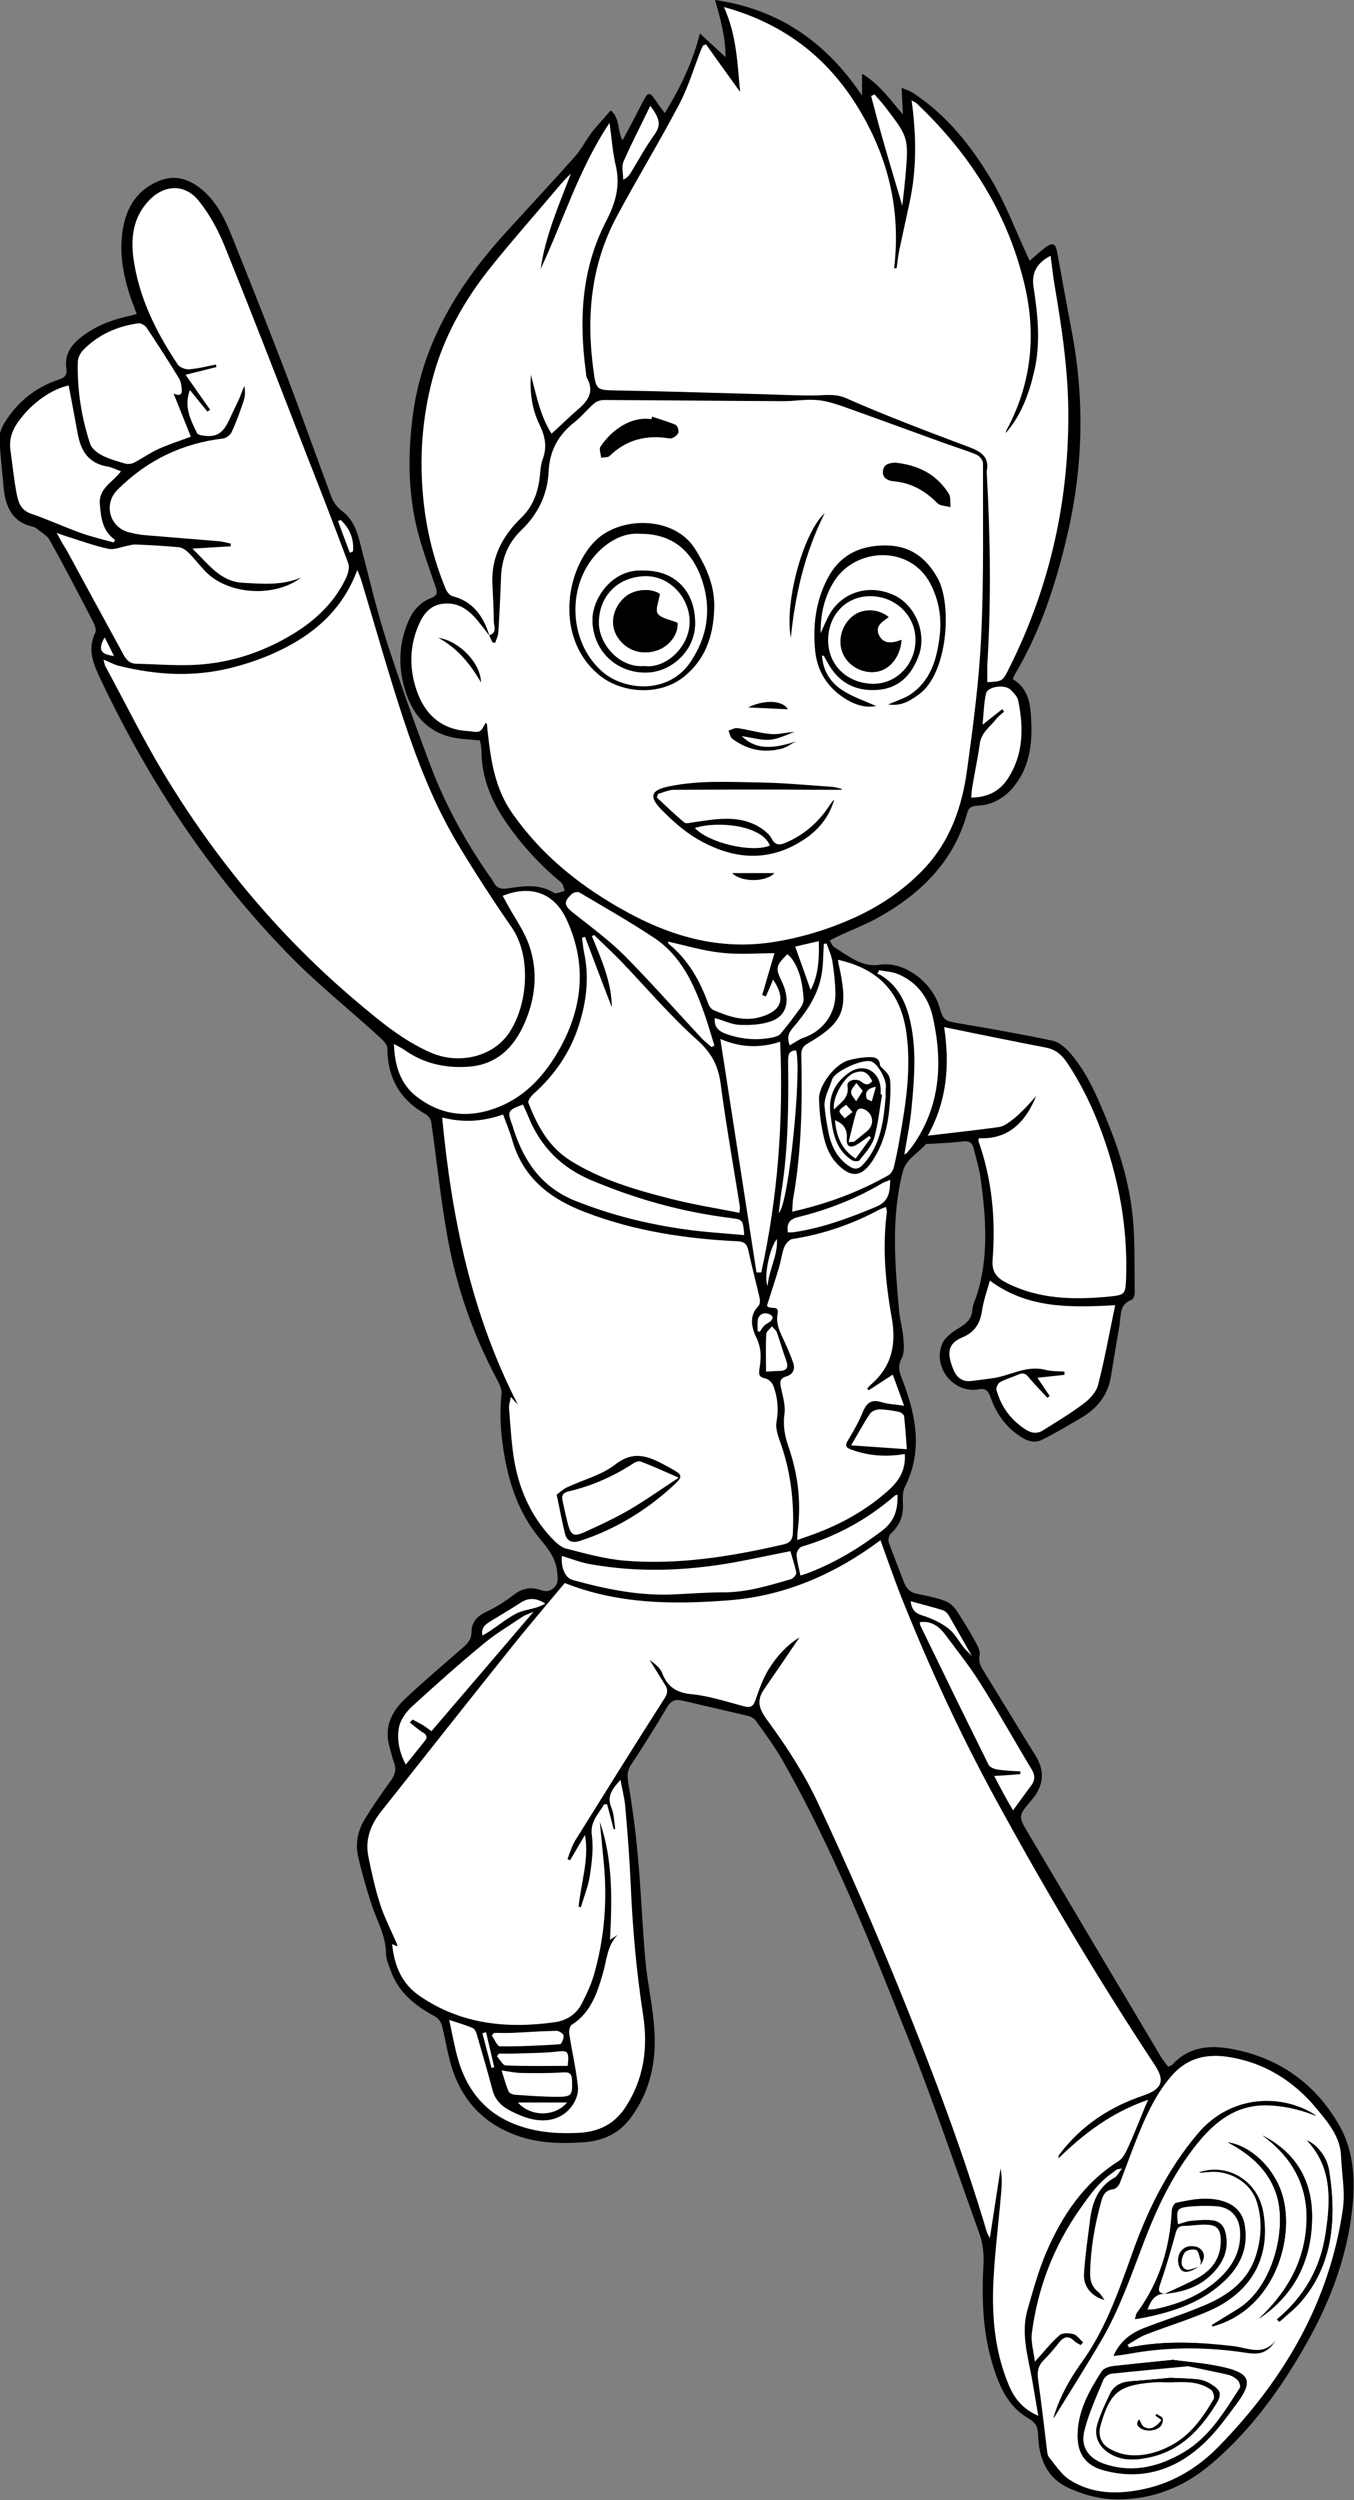 <?xml version="1.0" encoding="utf-8"?>
<!-- Generator: Adobe Illustrator 26.0.0, SVG Export Plug-In . SVG Version: 6.00 Build 0)  -->
<svg version="1.1" id="Capa_1" xmlns="http://www.w3.org/2000/svg" xmlns:xlink="http://www.w3.org/1999/xlink" x="0px" y="0px"
	 viewBox="0 0 595.3 1098.7" style="enable-background:new 0 0 595.3 1098.7;" xml:space="preserve">
<rect x="0" y="0" width="595.3" height="1098.7" fill="#808080" stroke="none"/>
<style type="text/css">
	.st0{fill:#FFFFFF;}
</style>
<g>
	<path d="M268.5,48.5c4.2,3.5,2.8,8.7,5.2,13.2c2.9-5.4,5.5-10.2,7.9-15c3.7-7.1,3.6-7.1,8-0.6c0.7,1,1.5,2,2.7,3.6
		c6.6-10.9,12.1-21.8,15.4-35c4,3.7,7.4,6.8,11.3,10.4c0-9-2.3-16.9-4.6-25.1c27.7,4,48.6,18.2,64.6,42c0-3.7,0-6.2,0-9.6
		c7.9,4.7,12.4,11.6,18,17.9c-0.2-3.6-0.4-7.2-0.6-11.7c1.8,0.8,3.4,1.2,4.8,2.1c14.9,9.7,25.7,23.3,34.6,38.2
		c6.1,10.1,10.3,21.4,15.3,32.2c0.5,1,0.9,2.1,1.6,3.5c2.5-2.1,4.7-4.2,7.1-6c3.1-2.2,4.3-1.5,5,2.2c2.1,11.6,4.2,23.2,6.4,34.8
		c5.7,29.9,5,59.7-1.9,89.3c-5,21.5-11.7,42.2-23,61.3c-0.4,0.6-0.6,1.4-1,2.3c7.1,4.2,7.8,11.3,8.1,18.4
		c0.5,10.6-0.9,20.8-8.1,29.3c-4.1,4.8-9.3,7.6-15.7,7.9c-2.2,0.1-3.7,0.7-4.3,3c-6,21.9-21,36.2-40.2,46.7c-4.8,2.6-10,4.6-15,6.9
		c-1.7,0.8-3.4,1.6-5.3,2.6c0.8,1.3,1.1,2.4,1.9,2.9c6.1,3.8,12.4,9,19.8,7.8c11.7-1.8,23.7,8.4,26.6,18.8c1.6,5.6,2.4,5.9,8.2,6.9
		c13.9,2.3,27.8,4.8,41.6,7.7c2.8,0.6,5.6,3.1,7.6,5.4c7.6,8.7,12,19.4,16.3,29.9c5.4,13.2,9.6,26.9,11.1,41c1.2,11.4,0.8,23,1,34.5
		c0,1-0.6,2.7-1.3,3c-5.6,2-4.7,7-5.4,11.2c-1.3,7.6-2.6,15.1-3.8,22.7c-1.4,8.5-6.5,14.3-13.7,18.4c-5.5,3.2-11,6.5-16.7,9.3
		c-3.3,1.6-6.6,0.4-9.4-1.5c-6.5-4.2-10.7-10.3-13.2-17.5c-1-2.7-2.1-3.8-5.3-3.2c-10.8,1.8-20.1-9.6-15.9-19.9
		c1.2-2.9,4.4-5.3,7.3-7c3.3-2,5.8-4,6-8.1c0.1-2,1.1-3.9,1.8-5.9c5.5-16.9,4.2-34.2,1.9-51.4c-0.6-4.6-2-9-3.1-13.5
		c-0.6-2.5-1.8-3.5-4.7-3.2c-4.7,0.6-9.4,0.8-14.2,1.1c-0.8,0.1-1.9-0.2-2.2,0.2c-3.4,4-8.7,6.4-10.1,12.1
		c-5.2,20.3-3.4,40.8-1.6,61.2c0.4,4.1,1.6,8.1,1.9,12.1c0.2,2.9,0.5,6.3-0.8,8.7c-2.2,4.1-0.6,6.9,0.8,10.6
		c5.6,15,8.5,30.3,0.7,45.7c-1.2,2.3-1,5.5-0.9,8.3c0.1,5-1.6,8.9-5.3,12.3c-0.8,0.7-1.3,2.7-1,3.8c2.1,5.9,4.5,11.7,6.7,17.6
		c1.1,2.9,2.8,4.6,6,5.2c4,0.8,8.1,1.6,11.9,3c2,0.7,3.9,2.3,5.1,4.1c3.1,4.6,6,9.5,8.7,14.4c0.9,1.6,1.9,3.7,1.6,5.3
		c-0.7,3.2,0.7,5.4,2.2,7.8c7.5,12.1,14.8,24.3,22.3,36.3c4.5,7.2,3.6,13.6-1.9,20c-5.7,6.6-5.6,6.9-1.2,14.3
		c19.4,32.8,38.8,65.5,58.3,98.2c0.9,1.5,2.1,2.9,3.2,4.4c0.8-0.4,1.5-0.5,1.9-1c7.8-8.5,17.7-8.6,27.8-6.5
		c20,4.2,35.4,15.5,45.5,33.2c6.3,11,7.1,23.5,5.8,35.9c-2.3,23.1-10.8,44.2-22.5,64c-11,18.7-23.8,35.9-40.6,49.8
		c-12.6,10.4-27.2,15.5-43.4,14.6c-6.3-0.4-12.9-2.4-18.7-5.1c-9.6-4.6-12.8-13.5-13-23.6c-0.1-3.2-1.3-5.1-4.1-6.7
		c-9.3-5.3-13.1-14.5-16-24.1c-4.3-14.3-4.7-29-3.9-43.9c0.2-4.1-0.2-8.5-1.5-12.4c-10.4-29.1-20.3-58.3-31.7-87
		c-16.5-41.4-33-82.9-55.1-121.8c-3.5-6.1-7.7-11.8-11.8-17.5c-0.7-1-2.2-1.8-3.4-2.1c-9.7-2.3-19.5-4.5-29.2-6.8
		c-3.1-0.7-4.8,0.3-6.5,3.1c-5,8.5-10.3,16.9-15.7,25.1c-2.2,3.3-1.6,6.1-1,9.6c1.7,10.4,3.1,20.8,4,31.3
		c1.4,15.2,1.9,30.5,3.3,45.7c0.9,9.6,3.1,19,3.8,28.6c1.2,14.6-1.5,28.4-10.6,40.4c-5.2,6.9-12.5,9.9-20.9,10.4
		c-10.6,0.7-21,0.3-31-3.8c-13.7-5.6-22.3-15.6-26.6-29.5c-1.8-6-2.7-12.3-4.3-18.3c-0.4-1.5-1.7-3.1-3.1-3.8
		c-8.6-4.7-15.9-10.4-19.3-20c-0.9-2.5-2.1-5.2-2.1-7.7c-0.1-7.9-4.1-14.5-6.4-21.6c-2.2-6.8-4.2-13.7-5.8-20.7
		c-1.4-6-0.2-11.8,3.1-17c3.5-5.6,7.3-11.2,11.2-16.5c1.8-2.5,2.6-4.8,1.5-7.8c-0.9-2.6-1.6-5.4-2.3-8.1c-2-8.3,1.5-14.9,7.3-20.3
		c8.2-7.7,16.8-15,25.3-22.4c2.1-1.8,3.7-3.6,3.7-6.7c0-4.4,2.5-7.1,6.6-9c4-1.9,7.9-4.3,11.4-7c3.8-3,7.5-4.2,12.1-2.6
		c2.2,0.8,4.3,1,6.3-1.1c2-2.1,1.5-4.1,1.3-6.6c-0.6-6-3.8-10.2-7.5-14.6c-8.7-10.4-13.2-22.7-15.6-35.9c-1.7-9.3-2.4-18.5-1.4-27.9
		c0.2-2.1-1-4.5-2-6.4c-10.9-20.3-18.2-41.8-22.1-64.4c-2.8-16.2-4.5-32.5-6.8-48.7c-0.2-1.3-1.3-2.8-2.4-3.4
		c-11.4-6.4-16.8-16-16.9-29c0-1.9-2.5-4.1-4.3-5.7c-12.6-11.5-26-22.2-37.9-34.3c-35.1-35.6-62.3-76.7-83.7-121.8
		c-3.2-6.7-6.2-13.3-2.5-20.9c0.6-1.2-0.3-3.5-1.1-5c-6.2-11.9-12.4-23.9-19-35.7c-1.1-2-3.6-3.3-5.5-4.9c-0.6-0.5-1.3-0.8-2.1-1
		c-9.1-2.1-11.8-9-12.6-17.1c-0.7-7.3-1.5-14.5-1.8-21.8c-0.1-2.1,0.9-4.5,2-6.4c5.7-9.3,13.7-15.9,24.1-19.3c2.5-0.8,3.7-2,3.3-4.7
		c-1.1-7,2.8-11.3,7.9-15c6.2-4.4,13.1-6.9,20.4-8.4c0.7-0.2,1.5-0.4,2.6-0.7c-1.3-3.5-2.6-6.8-3.6-10.1c-2.9-9.7-4.3-19.5-2-29.6
		c2.1-9.3,7.5-15.9,16.2-19.1c7.1-2.6,13.6,0,19.1,5c6.9,6.3,10.2,14.7,13.5,23c7.6,19,15.2,38,22.5,57.2
		c6.8,17.8,13.1,35.8,19.8,53.7c0.9,2.5,2.7,5,4.8,6.5c5.2,3.9,6.7,9.4,8.2,15.2c3.6,13.7,6.8,27.6,11.1,41.1
		c6,18.6,12.6,37.1,19.5,55.4c6.5,17.2,15.3,33.3,25.8,48.4c0.7,0.9,1.4,1.9,1.9,2.9c1.4,2.7,3.2,3.3,6.5,2.8c6.7-1,13.7-2.1,20.2,2
		c1,0.6,3.1-0.5,4.7-0.9c-0.5-1.3-0.7-2.9-1.6-3.7c-9.7-8-18-17.2-25-27.6c-6-9-9.9-18.8-10-29.8c0-1-0.2-2-0.3-3.1
		c-0.1-0.6-0.3-1.2-0.4-1.9c-3.8-0.4-7.7-0.5-11.4-1.2c-11.8-2.3-18.4-10.4-21.6-21.2c-3-10-2.7-20.3,1.6-30.1
		c2-4.7,5.2-8.3,10-10.1c2.6-1,2.8-2.2,2-4.6c-2.8-8.2-5.8-16.4-8-24.8c-4.2-16.5-4.3-33.2-2.2-50.1c3.9-31.2,19.1-56.7,39.6-79.6
		c10.5-11.6,21.2-23,31.6-34.7c3-3.3,5-7.4,7.7-11C263,54.7,265.7,51.8,268.5,48.5z"/>
	<path class="st0" d="M351.5,719.6c-5.3,3.2-10,8.2-13.6,14.1c-2.5,4.1-4.1,8.7-5.7,13.3c-0.9,2.7-2,3.7-5,2.9
		c-7.6-2-15.1-4.5-22.8-5.3c-6.8-0.6-10.9-3.1-13.3-9.4c-0.9-2.3-3.3-4.1-5.5-5.7c2.3,3.7,4.6,7.4,6.9,11.1c1.3,2.1,1,3.7-0.4,5.9
		c-13.2,20.6-26.1,41.4-39.1,62.2c-1.6,2.5-2.4,5.5-3.5,8.3c0.4,0.2,0.8,0.4,1.1,0.6c2.2-3.7,4.4-7.5,6.6-11.2
		c1.9,10.8-1.8,21.1-2.8,31.5c0.3,0.1,0.6,0.2,1,0.3c1.3-4.6,3.2-9.1,3.9-13.7c0.9-5.9,1.7-12.1,0.9-18c-0.8-6.1,3-9.3,5.4-13.5
		c0.4,0,0.9-0.1,1.3-0.1c1,3.7,2,7.3,2.9,11c0.2,0,0.5-0.1,0.7-0.1c-0.5-3.1-0.5-6.5-1.7-9.4c-2.1-5.1,0.4-8.2,4-12.2
		c0.8,4.4,1.8,8.1,2.1,11.8c1,11.4,1.9,22.8,2.4,34.2c0.8,19.1,2.5,38.1,5.4,57c2.3,14.6,0.5,28.6-8,41.3
		c-4.7,7-11.5,10.3-19.7,10.8c-9,0.5-17.9,0-26.6-3c-15.8-5.4-24.2-17-27.9-32.6c-1-4.3-1.9-8.7-3-14c4.2,1.4,7.4,2.3,10.4,3.6
		c1,0.5,1.6,2.2,1.9,3.4c2.3,7.9,4.6,15.7,6.7,23.7c1.7,6.7,7.1,9.1,12.6,11.4c9.2,3.8,17.6,2.3,22.4-4.3c1.7-2.3,2.9-5.7,2.6-8.4
		c-0.8-7.7-2.6-15.4-3.8-23.1c-0.2-1.3,0.1-3.6,1-4.1c8.4-5.3,11.3-14,13.8-22.8c1.7-5.7,1.8-12.1,6.5-16.8
		c-0.9,0.6-1.7,1.1-3.4,2.2c0.9-17.9,1.3-35.2-4.5-51.9c0.6,5.8,1.1,11.7,1.7,17.5c1.7,16.9,0.4,33.6-4.3,49.9
		c-1.3,4.4-3.3,8.6-5.4,12.7c-2.4,4.6-6.7,7.3-11.7,8c-21.2,3-41.5,0.9-59.6-11.6c-7.7-5.3-11-13-12-22.7c1.2,0.5,1.7,0.7,2.2,1
		c0-0.2,0.1-0.5,0.1-0.6c-2.5-6-5.6-11.8-7.6-18c-2.2-6.9-3.8-14.1-5.2-21.2c-1.4-7.3,1.1-13.7,5.6-19.4
		c19.1-24.1,38.2-48.3,57.4-72.3c7.6-9.5,15.5-18.7,23.4-28.2c23.4,9.3,47.7,9.5,72.1,7.6c24.8-1.9,46.8-11.6,66.7-26.4
		c3.2,8.7,6.1,17.3,9.5,25.8c12,30,25.5,59.3,41,87.7c21.8,40,45,79.1,70.1,117.1c4.7,7.1,3.1,10.7-5.2,13.5
		c-14.5,4.9-26.9,13-36.3,25.3c-0.3,0.4-0.6,0.8-0.8,1.3c-0.1,0.2,0,0.4,0,0.9c11.2-10.9,23.4-20.2,39.4-25.7
		c-1.2,2.7-1.9,4.3-2.5,5.9c-2.1,5.1-4.1,10.2-6.4,15.2c-1,2.1-2.2,4.6-4,5.8c-15.5,9.7-25,24.1-32,40.4c-3.4,8-5.7,16.5-8.1,24.8
		c-3,10.2,0,20.1,1.8,30c1,5.3,1.8,10.7,2.9,16.8c-7.2-3.1-10.9-8.2-13.3-14.3c-6-14.7-7.2-30.1-6.4-45.7
		c0.7-12.8,2.3-25.5,3.4-38.3c0.3-3.4,0.4-6.9-0.3-10.4c-1.5,10-3.1,20.1-4.7,30.6c-0.5-1-1-1.8-1.3-2.6
		c-10.5-35.4-23.6-69.9-37.4-104.1c-11.6-28.6-23.9-56.9-37-84.8c-6-12.8-13.9-24.9-22.3-36.3c-3.8-5.2-4.5-8.7-1.2-13.5
		C341.3,734.6,346.6,726.9,351.5,719.6z"/>
	<path class="st0" d="M215.1,279.3c0.5,1,0.9,2,1.4,3c0.4,0.1,0.8,0.1,1.2,0.2c0.5-1.5,1.3-3,1.4-4.5c0.5-8.2,0.9-16.4,1.2-24.6
		c0.3-7.9,3.1-14.8,8.8-20.3c7.4-7.1,11.6-15.6,12.1-25.8c0.4-9.1,4.2-16.1,11.3-21.7c3.1-2.4,5.6-5.6,8.6-8.2
		c1.1-1,2.9-1.6,4.3-1.6c26.4,0.1,52.9,0.4,79.3,0.5c4.7,0,9.5-0.9,14.2-0.5c3.7,0.2,7.5,1.4,11.1,2.6c14.9,5.3,29.6,10.7,44.5,16.1
		c4.9,1.8,10,3.3,14.8,5.3c1.3,0.5,2.9,2.5,2.9,3.8c-0.1,25.3,0.4,50.6-0.8,75.8c-0.9,19.7-3.5,39.3-6.2,58.9
		c-2.2,16.2-7.4,31.4-19.1,43.7c-8.8,9.2-19.2,16.2-30.7,21.4c-10.9,4.9-22.2,8.4-34.1,10.4c-25.1,4.3-47.6-2.5-69.1-14.9
		c-18.5-10.6-34.6-23.8-46.9-41.4c-7.7-10.9-9.5-23.3-10.9-36c-0.1-1-0.2-2-0.3-3.1c0-0.2-0.2-0.4-0.5-0.8c-0.9,1.4-1.6,3.3-2.8,3.8
		c-1.3,0.6-3.3,0-4.9-0.1c-11.9-0.6-19.2-7.4-22.8-18.1c-3.1-9.2-3.1-18.7,0.7-27.9c2.1-5.1,5-9.3,11.1-10
		c6.8-0.7,11.4,2.9,15.4,7.8c1.7,2.1,3.3,4.2,4.9,6.3L215.1,279.3z M390.5,309.6c5.3,0.7,8.7-0.9,13.6-4.5
		c12.7-9.3,14.5-39.5,8.2-50.9c-5.2-9.4-12.5-14.6-23.4-14.5c-11.2,0.1-19.8,4.4-25.1,14.6c-5.2,10-6.5,20.7-5.4,31.8
		c0.8,7.9,4.5,14.5,10.8,19.3c4.9,3.7,10.4,6,16,4.9c-4.8-2.2-10.4-4-15.2-7.2c-5-3.3-8.2-8.5-8.6-15c0.6,0.1,0.8,0.1,0.8,0.1
		c0.5,0.9,1,1.8,1.5,2.7c4.7,8.9,12.1,13,22.1,12.3c9.5-0.7,15-6.6,18.1-15c3.8-10.1-1.7-22.8-11.4-26.9c-11.3-4.9-23.3-0.6-28.5,10
		c-1.1,2.3-2.2,4.7-3.2,7c-0.1-8.3,1.6-15.9,5.9-22.8c9.3-14.8,33.3-16.3,42.4,1.1c3.8,7.4,5,15.1,4,23.1
		c-1.2,10.1-4,19.8-13.3,25.8C396.9,307.2,393.6,308.2,390.5,309.6z M314,267.8c0.5-10-3.5-18.8-8.5-26.7
		c-9.2-14.5-33.2-14.4-44.1-3.1c-13.2,13.7-16.9,42.8,1.7,58.4c10.1,8.5,26.7,9.4,37.1,1.4C310,290.2,313.6,279.7,314,267.8z
		 M369.9,347.1c0.1-0.1,0.1-0.3,0.2-0.4c-1.4-0.3-2.8-0.8-4.2-0.9c-10.4-0.7-20.7-1.7-31.1-1.9c-13.6-0.2-27.2-1.1-40.7,1.7
		c-7.7,1.6-9,4.3-3.5,10c4.7,4.8,9.9,9.5,15.6,12.9c15.7,9.3,31.9,10.9,47.8,0.1c6.2-4.2,10.7-9.9,12.8-17.3c-0.9,0.9-1.6,1.9-2.3,3
		c-4.8,7.2-11.1,12.7-19.2,16.1c-2.6,1.1-4.5,1.1-6-1.8c-0.8-1.6-2.4-3-3.9-4.1c-9.6-6.8-20.2-4.6-30.7-3.1
		c-1.3,0.2-3.1,0.7-3.8,0.1c-4.2-3.5-8.1-7.3-12.1-11c0.2-0.5,0.3-1,0.5-1.6c2.2-0.6,4.5-1.7,6.7-1.8c16-0.1,32.1-0.1,48.1-0.1
		C352.7,347.1,361.3,347.1,369.9,347.1z M286.7,183.1c-0.1,0.4-0.2,0.7-0.3,1.1c-5.9-0.8-11,1.3-15.4,4.6c-2.7,2-5.1,4.7-7,7.5
		c-0.7,1.1,0.2,3.3,0.3,4.9c1.3-0.3,3-0.1,3.7-0.8c7.5-7.3,16.4-9.4,26.5-7.7c1.1,0.2,3.1-1.2,3.7-2.4c0.4-0.8-0.3-3.3-1.2-3.6
		C293.8,185.3,290.2,184.3,286.7,183.1z M393.5,203.3c-2,0.2-4.9,0.4-5.3,3.6c-0.5,3.1,2.3,4.4,4.6,4.6c7.9,0.7,14,4.2,19.4,9.7
		c1.2,1.2,3.8,1.1,5.7,1.7c-0.2-2,0.2-4.5-0.8-6C411.8,208.5,403.9,204.4,393.5,203.3z M347.7,280.3c1.9-19.1,6.2-37.5,14.9-54.8
		C353.1,234.2,344.8,264.8,347.7,280.3z M326.1,323.5c4.7,0.7,8.6,1.9,12.4,1.6c3.7-0.3,7.2-2.2,10.8-3.4c-3.6,0.1-7,1.2-10.3,0.9
		c-4.9-0.4-9.8-1.9-14.7-2.6c-1.3-0.2-2.7,0.7-4,1.1c0.5,1.2,0.7,2.8,1.6,3.5c6.5,4.9,13.9,6.5,21.8,4.4c2.2-0.6,4.2-2.1,6.3-3.2
		C337.1,330.2,331,328.2,326.1,323.5z M211.5,299.9c-0.2-8.4-9.4-18.2-18.8-19.6C201.6,285.1,206.9,292.2,211.5,299.9z M321.9,383.7
		c4,4.1,14.8,4.1,18.6,0C334.3,383.7,328.1,383.7,321.9,383.7z M328.9,310.9c5.9,0.3,11.8,0.5,17.5,0.8
		C344.2,307.9,336.6,307.2,328.9,310.9z"/>
	<path class="st0" d="M310.4,19.5c5,7,10,14,15,20.9c-1.2-12.1-1.4-24.6-7.1-37.3c26.1,7.2,45.2,21.9,58.7,43.8
		c13.4,21.7,19.2,45.3,16.1,71c0.4,0,0.7,0,1.1,0c0.4-2.5,0.6-5.1,1.1-7.6c1.5-7.1,3.1-14.2,4.6-21.3c3.2-14.7,3-29.5,0.9-44.9
		c1.2,0.7,2.1,1.1,2.7,1.8c23.5,22.4,40.1,48.8,47.3,80.7c4.8,21.7,2.4,42.6-8.2,62.3c-0.2,0.4-0.4,0.9-0.4,1.4
		c6.8-7.8,10.2-17.2,12.5-27.1c2.9-12.4,1.6-24.7-0.3-37.1c-0.9-6,1.3-10.5,7.5-13.7c0.6,4.3,1,8.5,1.7,12.6
		c3.3,19.4,6.2,38.7,6.1,58.5c-0.1,39.3-8.9,76.5-26.7,111.5c-2.2,4.3-2.6,4.5-8.9,4.8c0-2.6-0.1-5.3,0-7.9
		c1.7-27.7,1.3-55.4-0.2-83.1c0-0.5-0.2-1.1-0.1-1.5c1.3-6.1-2-8.6-7.2-10.6c-18.3-6.9-36.7-13.8-54.6-21.7
		c-5.3-2.3-9.8-1.1-14.7-1.2c-10.3,0-20.5-0.6-30.8-0.8c-18.3-0.5-36.7-1.1-55-1.4c-9.2-0.2-9.4,0.1-10.6-9
		c-3.2-23.5-1.1-46.4,10.4-67.7c8.9-16.6,18.7-32.7,27.5-49.4c3.8-7.3,6.2-15.4,9.2-23.1c0.3-0.8,0.7-1.6,1.1-2.4
		C309.4,19.9,309.9,19.7,310.4,19.5z"/>
	<path class="st0" d="M45.5,289.9c2.8,1.1,4.7,2.2,6.7,2.7c16.5,4.1,33,5.1,49.8,0.8c10.2-2.6,19.7-6.3,28.7-11.7
		c12-7.3,21.1-17,26.4-31.2c0.8,2.1,1.4,3.3,1.8,4.7c6.1,20.1,11.7,40.3,18.3,60.3c6.3,19.1,13.6,37.9,24,55.3
		c7.5,12.5,15.5,24.8,23.8,36.8c9.1,13.2,6.9,35.8-2.1,47.6c-7.3,9.5-21.6,12.6-33.5,7.4c-12.2-5.3-22.2-13.7-32.2-22.1
		c-34.2-28.8-62.4-62.7-85.4-100.9c-9-15-16.8-30.8-25.2-46.3C46,292.6,46,291.6,45.5,289.9z"/>
	<path class="st0" d="M194.4,491.1c9.3,2.4,17.9,1.8,26.8-1.3c1.4,3.9,3,7.6,4.1,11.5c4.8,16.6,16.8,25.7,32.2,31.5
		c21.4,8.2,43.8,11.6,66.6,12.7c3,0.1,4.3,1.1,4.9,4c1.5,6.9,3.3,13.7,4.9,20.6c0.3,1.2,0.3,3.1-0.4,3.8c-4.6,4.6-2.8,10.2-0.8,14.3
		c2.2,4.7,1.9,8.9,1.2,13.4c-0.4,2.6-0.1,3.6,2.6,4.2c1.4,0.3,3,1.8,3.5,3.2c1.9,5.1,2.4,10.3,1.4,15.9c-0.5,2.6,0.5,5.6,1.4,8.2
		c4.8,13.1,6.4,26.6,5.8,40.5c-0.1,2.9-1.1,4.4-4,5.1c-22.9,5.3-46.1,9.1-69.7,7.2c-8.7-0.7-17.3-3.1-25.9-5.3
		c-2.5-0.6-4.8-2.9-6.7-4.9c-9.2-9.9-14.3-21.8-16.4-35c-1.1-7.2-1.5-14.5-2.1-21.8c-0.1-1.4,0.4-2.8,0.8-5c1.4,1.6,2.2,2.5,3.1,3.4
		C207.4,577.9,198.6,535.5,194.4,491.1z M244.8,656.9c1.3,6.2,2.3,11.6,3.6,16.9c0.8,3.3,3,4.4,6.5,3.3
		c15.1-4.9,28.5-12.9,40.2-23.5c5.6-5.1,5.4-5.2-1.1-8.8c-7.7-4.2-14.7-8.1-23.6-1.1c-6.1,4.7-14.3,6.7-21.4,10.1
		C247.5,654.6,246.2,655.8,244.8,656.9z"/>
	<path class="st0" d="M24.9,234.2c2.6,0.9,4.1,1.5,5.6,1.9c5.7,1.8,11.4,3.9,17.3,5.1c2.3,0.5,5.1-0.7,7.6-1.2
		c1.5-0.3,3-0.8,4.5-0.7c6.3,0.3,12.6,0.6,18.8,1.2c1.6,0.2,3.2,1.4,4.4,2.6c2.8,2.8,5.2,6.1,8,8.8c10.2,9.6,30,10.6,41.3,1.9
		c-8.4,3.6-17.1,2.8-25.8,2.3c-9.8-0.6-14.9-8.1-22-15c6.3-0.4,11.6-0.7,16.8-1c0-0.4,0.1-0.8,0.1-1.2c-2-0.4-3.9-1-5.9-1.1
		c-10.6-0.9-21.2-1.7-31.8-2.6c-2.4-0.2-4.8-0.7-7.2-1.3c-8.5-2.2-11.2-12.5-4.9-18.7c12.9-12.9,28.4-20.4,46.5-22.5
		c1.3-0.2,3.1-1.6,3.7-2.9c2-4.4,3.7-9,5.2-13.6c0.7-2,0.8-4.2,0.3-6.6c-0.8,1.9-1.5,3.9-2.3,5.8c-1.6,3.4-3.2,6.7-4.8,10.1
		c-2.7,5.4-5.8,6.9-11.8,5.8c-0.7-0.1-1.7-0.5-1.9-1c-2.7-5.7-5.9-11.4-3.1-18.9c2.7,3.4,5.2,6.4,7.7,9.5c0.4-0.3,0.8-0.6,1.2-0.8
		c-3.6-5.1-7.2-10.2-10.8-15.4c4.5-1.1,9.1-2.3,13.6-3.4c-0.1-0.4-0.2-0.8-0.3-1.1c-3.9,0.8-7.8,1.8-11.8,2.1
		c-1.7,0.1-4.2-0.9-5-2.2c-9.5-14.2-17-29.3-19.4-46.4c-1.3-9.4-0.1-18.3,6.7-25.5c6.8-7.2,15.9-7.6,22.1,0.2
		c4.9,6.1,8.7,13.3,11.6,20.6c12.1,29.9,23.7,60,35.4,90.1c6.3,16.1,12.6,32.2,18.6,48.4c0.7,1.9-0.1,4.8-1.1,6.8
		c-5.1,10.6-13.3,18.3-23.3,24.4c-12.4,7.5-25.8,12.1-40.1,13.3c-9.5,0.8-19.2-0.1-28.8-0.3c-3.4-0.1-4.8-2.6-6.1-5.1
		c-8-14.6-15.9-29.2-23.9-43.9C28.2,240.1,26.8,237.7,24.9,234.2z"/>
	<path class="st0" d="M476.2,1029.4c-1.4-1.2-2.6-3.1-4.2-3.6c-1.9-0.5-4.9-0.7-6.2,0.5c-3.6,3.1-6.6,7-10.8,11.6
		c-0.6-4.8-1.9-8.9-1.3-12.8c2.6-19.8,9.6-37.9,21.1-54.3c4.1-5.8,8.1-11.6,14-15.7c0.7-0.5,1.4-1.1,2.1-1.6
		c0.3-0.2,0.7-0.2,2.4-0.5c-1.5,1.9-2.1,3.3-3.1,3.9c-7.3,4-9.9,10.7-10.9,18.3c-1,8-2.2,16-2.7,24c-0.4,5.5,3.2,10,9,11.6
		c-0.9-1.2-1.6-2.6-2.7-3.5c-2.8-2.2-3.7-5-3.6-8.5c0.2-10.9,2.1-21.4,5-31.8c0.7-2.5,2-4.6,5.2-4.9c1-0.1,2.4-1.5,2.8-2.6
		c2.3-5.8,4.4-11.8,6.7-17.6c4.1-10.4,8.4-20.6,15.8-29.3c6.7-7.9,15-10.1,24.8-8.7c16.3,2.4,29.5,10.8,39.6,23.2
		c4.7,5.7,10.1,12,10.4,20.4c0.3,7.8,1.9,15.7,0.8,23.3c-5.9,41.1-26,75.1-54.6,104.4c-9.1,9.3-20.1,16-33,18.7
		c-11.1,2.4-22.4,2.3-32.4-4c-3.7-2.3-6.3-6.5-9.2-10c-0.5-0.6-0.7-1.7-0.8-2.5c-1.3-10.6-2.5-21.2-4-31.8c-0.5-3.3,0.1-6,2.5-8.4
		c2.4-2.4,4.7-5.1,6.8-7.8c2.1-2.6,4.2-3.1,6.7-0.5c0.7,0.7,1.8,1.1,2.7,1.7C475.5,1030.2,475.8,1029.8,476.2,1029.4z M499,1019.2
		c2.8-0.5,5-0.8,7.2-1.3c12.3-2.8,23.8-7.1,33-16.3c6.5-6.5,9.6-14.2,8.1-23.4c-0.8-5.4-4-8.9-9.3-10.6c-7.1-2.3-14-0.8-20.9,0.7
		c-0.8,0.2-1.8,2-1.8,3.2c-0.9,16.5-5.5,31.7-15.4,45.2C499.4,1017.2,499.4,1018.1,499,1019.2z M515.7,1037.1
		c-9.9,1-18.1,1.8-26.2,2.8c-1.8,0.2-4.2,1-5.1,2.3c-5.5,8.5-10.5,17.4-10.6,28c-0.1,7.8,3.3,13.1,10.9,15.3
		c16.5,4.7,31.3,0.4,43.7-10.9c5.9-5.3,10.7-12,15.5-18.5c6.9-9.4,5.7-13-6-15.7C530.1,1038.6,522,1038,515.7,1037.1z M578.7,929.9
		c-0.5-0.4-1-0.7-1.5-1.1c-13.5-8.2-35.6-8.7-50.4,8.8c-13.1,15.5-22,33.4-28.7,52.3c-6,16.9-11.9,33.8-22.6,48.6
		c-5.7,7.9-10.1,16.5-12.2,24.2c6.6-10.7,14.2-22.7,21.4-35c3.7-6.4,6.8-13.2,9.6-20c4.1-9.9,7.6-20.2,11.7-30.1
		c5.5-13.2,12.2-25.7,21.4-36.8c8.2-9.8,17.7-16.4,31.4-15.6C565.7,925.7,572.2,927.3,578.7,929.9z M496.4,1031.7
		c-0.3-0.5-0.5-0.9-0.8-1.4c2.8-1.5,5.4-3.4,8.3-4.6c8.8-3.4,17.9-6.3,26.6-9.9c19.6-8.2,28.3-23.9,24.8-43.8
		c-2.3-13.4-15.3-21.7-28.3-17.3c2.3-0.2,3.7-0.3,5.1-0.4c8.9-0.5,17.7,5,20.3,12.8c2.6,7.9,2.3,16-0.1,23.8
		c-3.5,11.5-12.4,17.9-22.9,22.3c-8.5,3.6-17.3,6.4-25.9,9.7c-5.8,2.2-10.8,5.5-13.9,12.3c2.9-0.4,4.9-0.6,6.9-1
		c17.1-3.1,34.2-3,51.3-0.4c6.3,1,9.6-0.1,13.4-5.9c-5.2,7.8-12.1,4.1-18.6,3.2C527.2,1029.3,511.8,1028.5,496.4,1031.7z
		 M532.8,1021.8c0.1,0.2,0.2,0.4,0.3,0.6c1.1-0.3,2.1-0.6,3.2-1c25.2-9,33.2-39.5,27.2-57.7c-3.7-11.3-13.8-20.8-23.7-22.2
		c11.5,6,18.3,13.4,21.4,22.9c4.7,14.4-1.1,40.1-16.4,50C540.8,1016.9,536.8,1019.3,532.8,1021.8z M555.1,938.5
		c13.5,9.9,20.5,22.8,19.2,39.9c-1.2,16.6-9.1,29.5-20.8,40.6c15.8-10.6,23.2-25.8,23.3-44.4C577,958.3,569.8,946,555.1,938.5z
		 M561.4,1019.3c0.4,0.4,0.7,0.7,1.1,1.1c3.2-2.9,6.6-5.5,9.4-8.7c8.9-10.3,13.1-22.6,13.8-35.9c0.4-7.3-0.2-14.8-1.4-22.1
		c-1-6.2-5.8-11.5-9.6-12.9c11.1,11.8,10.4,26.3,8.1,41C580.5,996.9,573.3,1009.4,561.4,1019.3z"/>
	<path class="st0" d="M215.2,279.4c-2.6-8.4-7.1-15-16.2-17.4c-1.3-0.3-2.6-2-3.1-3.3c-5.1-12.4-8.3-25.2-9.7-38.6
		c-1.9-18.1-0.7-35.9,3.9-53.4c4.8-18.5,14.1-34.9,26-49.7c9.5-11.8,19.5-23.1,29.3-34.7c1.7-2,3.5-4.1,5.6-6
		c-5.2,13.7-11.2,27.2-13.3,41.9c10-21.3,16.8-44.1,30.3-64.2c0.9,6.4,1.3,12.9,2.8,19.1c2,8.8-0.3,16.4-4.3,24.1
		c-10.9,21-12,43.4-8.9,66.4c0.1,0.9,0.1,1.9,0.5,2.6c3.2,5.8,0.6,9.8-3.7,13.5c-4,3.4-7.7,7.1-11.9,10.9c-5.1-8-6.7-17.1-9.1-25.9
		c-0.5,7.5,0.4,14.9,3.7,21.7c2.5,5.1,3.6,9.9,1.5,15.4c-1,2.7-1,5.8-1.4,8.7c-0.9,6.5-3.1,12.3-8,17c-8.1,7.9-13.3,17.2-12.7,29
		c0.2,5.5,0.6,11,0.6,16.5c0,2.1,1.6,5-1.8,6.1C215.1,279.3,215.2,279.4,215.2,279.4z"/>
	<path class="st0" d="M430.3,500.2c13.1,0.7,20.6-7.1,25.3-18.6c-1.6,1.8-3.2,3.7-4.9,5.4c-1.8,1.8-3.6,3.6-5.7,5.2
		c-1.7,1.3-3.7,2.8-5.7,3.1c-10.1,1.4-20.3,2.5-31.4,3.8c8.5-15.3,9.7-31,7.2-47.7c4.9,1,9,1.8,13.1,2.7c10.6,2.1,21.1,4.3,31.7,6.3
		c4.3,0.8,7,3.3,9.3,6.7c7.8,11.7,13.4,24.5,17.7,37.8c5.9,18.5,8.9,37.4,8.2,56.8c-0.3,6.9-0.3,7.4-7.3,8.1
		c-15.7,1.5-31.3,1.3-45.8-6.3c-4-2.1-6-4.9-5.6-9.8c1.4-17.7-0.2-35.1-6.1-51.9C430.1,501.6,430.2,501.3,430.3,500.2z"/>
	<path class="st0" d="M261.2,410.9c4,3.9,8.1,7.7,12,11.7c11.1,11.6,21.5,23.9,33.4,34.5c6.1,5.5,9.1,11,10.2,18.9
		c2.4,18.2,5.6,36.2,8.5,54.3c0.1,0.6-0.1,1.2-0.2,2.7c-10.2-2-20.2-3.6-30-6.1c-15.4-3.9-30.7-8.3-44.4-16.9
		c-9.5-6-14.5-15.3-18.4-25.4c-0.3-0.9,1.2-2.9,2.3-3.9c9.3-8.3,16.1-18.2,19.9-30.1c3.3-10.3,4.6-20.7,2.4-31.5
		c-0.5-2.3-0.7-4.7-1-7c0.4-0.1,0.9-0.3,1.3-0.4c3.9,10.3,7.8,20.7,11.8,31c-0.1-11.3-4.7-21.3-8.8-31.4
		C260.6,411.3,260.9,411.1,261.2,410.9z"/>
	<path class="st0" d="M397.8,639c0.5,6.9-2.5,11.7-6.9,15.7c-9.7,8.8-21,15.1-33.3,19.6c-2.1,0.8-4.3,1.5-7.1,2.5
		c0.1-2,0.1-3.5,0.3-4.9c1.5-12.5-0.1-24.5-4.2-36.3c-1.6-4.6-2.4-9.2-1.7-14.3c0.5-3.8-0.8-7.8-1.6-11.7c-0.5-2.4-0.3-3.9,2.4-4.7
		c3-0.9,4-3.2,3-6.1c-1.1-3.1-2.4-6.2-3.8-9.2c-1.9-4-3.9-7.8-3-12.4c0.7-4-3.5-1.3-4.7-3.4c1.7-5.4,3.6-11.1,5.3-16.8
		c0.9-2.9,1.2-6.1,2.3-8.9c0.6-1.5,2.2-3.4,3.6-3.6c13.6-2.1,26.3-6.5,38.4-13c0.8-0.4,1.6-0.6,2.7-1.1c0.2,1,0.5,1.7,0.4,2.4
		c-2,15.4-0.6,30.9,2.1,46c2.2,12.1,0.1,21.8-9.2,29.8c-0.6,0.5-1,1.1-1.5,1.6c0.2,0.3,0.4,0.5,0.6,0.8c3.3-2.1,6.6-4.3,10.6-6.9
		c1.6,4.3,3.1,8.5,5,13.7c-3.9-0.6-7.1-0.7-10-1.6c-4.3-1.3-6.4,0.2-8.1,4.2c-1.8,4.4-4.1,8.5-6.6,12.6c-1.5,2.5-0.7,3.3,1.6,4.1
		C381.8,639.8,389.5,640.4,397.8,639z"/>
	<path class="st0" d="M490.3,573.6c-2.5,12-4.6,23.6-7.5,35c-0.8,3.1-3.6,6.2-6.3,8.2c-5.7,4.3-11.9,8-17.9,11.8
		c-2.7,1.7-5.4,1.2-7.9-0.5c-6.4-4.2-10.6-10-12.6-17.3c-0.3-0.9,0.7-2.9,1.6-3.4c2.4-1.3,5.2-2.1,7.7-3.2c1.9-0.9,3.3-0.9,4.7,0.9
		c2.7,3.2,5.6,6.2,8.4,9.2c0.3-0.3,0.7-0.5,1-0.8c-1.7-2.5-3.4-5.1-5.4-8c4.4-0.5,8.2-0.9,11.9-1.3c0-0.5,0-0.9,0-1.4
		c-2.8-0.2-5.7-0.1-8.4-0.8c-8.1-2.1-15.1,2.4-22.6,3.6c-3.3,0.5-6.6,0.9-9.9,1.3c-3.7,0.5-6.3-1.3-7.7-4.5
		c-3.1-7.2-3.1-11.9,3.8-14.7c5.5-2.3,7.8-6.3,8.6-11.9c0.6-4.2,2.1-8.3,3.4-13C451.8,575.1,470.4,574.7,490.3,573.6z"/>
	<path class="st0" d="M173.2,458.8c1.8,1,3.3,1.7,4.6,2.6c8.4,6,18,8.1,28,7.4c12.4-0.8,20.1-8.3,24.8-19.1
		c4.8-10.9,6-22.5,2.2-33.8c-2.1-6.4-6.3-12.2-9.6-18.2c-0.7-1.3-1.4-2.6-2.2-4c11.9-4.8,22.5-1.7,28.1,10.4
		c9.5,20.5,6.9,40.5-4.6,59.5c-5.6,9.2-12.8,17.1-22.8,21.8c-13.5,6.3-26.8,5.7-38.7-3.6C176,476.3,173.5,468.2,173.2,458.8z"/>
	<path class="st0" d="M368.4,421.8c18.1,4,27.7,14.6,30.1,32.1c2.2,15.6-0.2,30.9-2.9,46.2c-0.7,4.3-1.6,8.6-2.6,12.8
		c-0.3,1.3-1.3,3-2.4,3.6c-13.1,7.4-27.1,12.6-42.3,16c0.2-2.2,0.1-4.3,0.5-6.2c3.6-20.6,4-41.3,3.5-62.1c-0.1-2.5,0.3-4.2,2.8-5.6
		c15.5-9.1,17.8-14.4,14.2-32.3C368.9,424.9,368.7,423.5,368.4,421.8z M391.5,480c0-7.1,0-7.1-4-11c-0.3-0.3-0.6-0.6-0.6-0.9
		c-0.2-3.5-3-3.6-5.3-3.5c-2.9,0.1-5.8,0.6-8.6,1.4c-5.9,1.6-13.1,11.1-12.9,17c0.1,3.3,0.3,6.7,0.8,10c1.1,6.4,2.1,12.9,6.8,18.1
		c6.2,6.7,11,6.5,16-1.1c0.1-0.2,0.3-0.4,0.4-0.7C390.1,499.9,391.1,489.5,391.5,480z"/>
	<path class="st0" d="M76.3,172.9c2.7,6.8,5.1,12.8,7.6,19c-5,1.9-9.7,3.4-14.2,5.4c-3.7,1.7-7.1,4.1-10.7,6
		c-1.2,0.6-2.8,0.8-4.1,0.4c-3.4-1-7-2-10.1-3.6c-2.1-1.1-4.5-3-5.2-5.1c-3.8-11.6-5.7-23.7-5.4-35.9c0-1.8,1.1-4,2.4-5.3
		c6.6-6.7,14.8-10.4,24.1-11.7c1.1-0.2,2.9,0.8,3.6,1.7c4.9,7.3,9.7,14.8,14.3,22.3c0.9,1.4,1.2,3.3,1.3,5
		C80.2,173.3,79,174.3,76.3,172.9z"/>
	<path class="st0" d="M30.2,169.4c1.4,7.3,2.7,14.3,4,21.4c0,0.3,0.1,0.5,0.2,0.8c1.4,7.2,5.1,12.1,12.7,13.4c2,0.3,3.8,1.3,6.1,2.1
		c-3.6,4.9-9.9,7.4-9.3,14.5c0.5,6,1.1,11.7,6.7,15.7c-0.2,0.4-0.4,0.7-0.6,1.1c-4.7-1.3-9.4-2.4-14-4c-7.6-2.7-14.9-6.1-22.5-8.7
		c-4.5-1.6-5.5-5.2-6.2-8.8c-1.2-6.3-1.8-12.6-2.7-19c-0.8-5.5,1.2-9.9,4.6-14.1C14.5,176.8,23,170.9,30.2,169.4z"/>
	<path class="st0" d="M332.6,559.2c-5.3-34-10.5-67.9-15.9-102.6c8.6,3.7,17.2,4.2,26.3,1.2c1.5,34.6-1,68.2-8.3,101.4
		C334,559.2,333.3,559.2,332.6,559.2z"/>
	<path class="st0" d="M247,683.8c4.1,1.2,8.2,2.9,12.4,3.6c21.2,3.8,42.4,3,63.5-0.8c8.2-1.5,16.3-3.3,24.6-4.9
		c0.9,3.2,2,6.3,2.6,9.5c0.1,0.8-1.3,2.5-2.3,2.8c-9.8,2.8-19.6,5.9-30.1,5.8c-7.2,0-14.3,0.6-21.5,0.9c-15.2,0.7-29.8-2.3-44.3-6.3
		C248.6,693.6,246.6,689.2,247,683.8z"/>
	<path class="st0" d="M327.2,542.8c-8.8-0.8-17.4-1.3-25.9-2.5c-16.5-2.3-32.6-6.3-48.2-12.5c-14.8-5.9-22.5-17-27.2-31.2
		c-0.2-0.7-0.4-1.5-0.7-2.2c-2.2-6.1-2.1-6.4,4.7-9c0.8,1.7,1.6,3.4,2.3,5.1c5.3,13.3,14.5,22.6,27.8,28.2
		c19.7,8.3,40.1,14,61.3,16.6C326.5,535.9,326.7,536.1,327.2,542.8z"/>
	<path class="st0" d="M437.1,780.5c4.6-0.3,8.1-0.5,11.5-0.8c0-0.4,0-0.8,0.1-1.2c-3.3-0.2-6.6-0.3-9.9-0.8c-1.5-0.2-3.7-1-4.2-2.2
		c-10.1-20.3-20-40.6-29.9-61c-0.2-0.4-0.2-0.9-0.3-1.6c5.1-0.7,8.5,1.9,11.2,5.5c5.3,7.1,10.8,14,15.5,21.5
		c7.8,12.4,15,25.3,22.6,37.9c1.4,2.4,1.4,4.5-0.2,6.7c-2.5,3.4-5,6.8-8.1,11.1C442.4,790.6,440,786,437.1,780.5z"/>
	<path class="st0" d="M312.9,460.2c-1.5-1.3-3.1-2.5-4.5-4c-11.3-12.1-22.2-24.5-33.8-36.2c-6.8-6.8-14.7-12.6-22.3-18.6
		c-4.3-3.4-4.8-5-0.8-8.6c0.7-0.6,2.5-1,3.2-0.6c11,6.5,22.1,12.8,32.8,19.9c11.8,7.8,17.5,20.1,22,32.9c1.7,4.8,3.1,9.6,4.6,14.5
		C313.6,459.7,313.3,459.9,312.9,460.2z"/>
	<path class="st0" d="M339.9,430.5c5.5,8.2,3.9,13.4-4.7,16.2c-7.6,2.5-14.6,0.2-21.5-2.8c-0.9-0.4-1.8-1.5-2.2-2.5
		c-3.7-10.3-8.9-19.6-17.5-26.6c-0.2-0.2-0.3-0.7-0.4-1c7.9,1.7,15.6,4.1,23.5,4.9c7.9,0.9,16,0.2,23.4,0.2
		c-1.6,5.5-3.5,11.9-5.4,18.4c0.5,0.2,1.1,0.4,1.6,0.6C337.8,435.6,338.7,433.3,339.9,430.5z"/>
	<path class="st0" d="M189.7,760.8c-1.3-0.9-2.6-1.9-4-2.8c-1.4-0.8-2.9-1.5-4.3-2.3c-0.4,0.4-0.8,0.9-1.2,1.3
		c1.9,1.5,3.8,3.2,5.9,4.5c1.8,1.1,1.8,2.3,0.6,3.7c-2.7,3.4-5.4,6.7-8.3,10.3c-2.8-5.3-4-10.9-3-16.3c0.6-3.3,3.1-6.8,5.7-9.2
		c10.3-9.4,20.7-18.7,31.5-27.6c5.4-4.5,11.5-8.1,17.3-12c1.1-0.7,2.5-1.1,4.7-2.1C219.2,726.4,204.5,743.5,189.7,760.8z"/>
	<path class="st0" d="M397.6,507.4c1.2-7.3,2.6-14,3.2-20.7c1.2-12.9,2.3-25.8-0.8-38.7c-1.9-8-5.4-14.9-12.7-19.4
		c-0.4-0.3-1-0.4-1.5-0.6c0.2-0.5,0.5-1.1,0.7-1.6c2.7,0.5,5.6,0.6,8.1,1.6c8.6,3.5,13.7,10.5,15.6,19.3c4.4,20,3.2,39.3-9.2,56.6
		c-0.6,0.8-1.3,1.6-2,2.4C399,506.6,398.6,506.8,397.6,507.4z"/>
	<path class="st0" d="M440.6,311.7c-2.5,2-5.1,4-8.6,6.8c0.5-5.3,0.6-9.6,1.5-13.7c0.7-3.1,8.1-4.2,10.8-1.7c1.4,1.4,3.1,3.1,3.4,5
		c2.4,11.8,2.3,23.5-4.6,34.1c-3.6,5.5-8.9,8.3-16.1,8.3c0.1-1.6,0.2-2.9,0.4-4.2c1.1-6.6,2.5-13.1,3.4-19.6
		c0.7-4.8,4.5-7.3,7.1-10.6c1-1.3,2.3-2.2,3.5-3.3C441.2,312.3,440.9,312,440.6,311.7z"/>
	<path class="st0" d="M394.6,656.9c0.2,6.6-1.3,11.7-6.9,15.9c-9.9,7.5-20.3,13.8-31.9,18.3c-1.2,0.5-2.4,0.8-3.9,1.3
		c-0.6-3.2-1.5-6.2-1.7-9.1c-0.1-1.2,1.2-3.3,2.3-3.6c15.2-4.5,28.8-11.9,40.8-22.3C393.5,657.1,393.8,657.1,394.6,656.9z"/>
	<path class="st0" d="M314.3,447.4c3.9,1.1,7.4,2.9,11,3c4.6,0.2,9.6-0.1,13.8-1.6c7.1-2.6,8.5-9.4,4.6-17.5
		c-2.8-5.9-2.7-6.8,2.5-12c0.8,0.8,1.6,1.5,2.2,2.4c3.5,5.2,4.5,11.1,4.9,17.2c0.1,1.4-0.6,3-1.5,4.2c-2.7,3.8-5.6,7.6-8.6,11.2
		c-0.7,0.9-2.2,1.3-3.4,1.6c-7.1,1.5-14.1,0.8-20.8-1.6C316.1,453.2,313.8,451.4,314.3,447.4z"/>
	<path class="st0" d="M363.4,414.6c0.9,2.7,2.2,5.3,2.6,8.1c0.7,4.5,1.2,9.1,1.3,13.7c0.2,9.1-5.5,16.8-14.1,19.7
		c-2,0.7-3.8,2.1-6,3.3c-1.1-2.9-0.9-5,1.3-7.6c5.8-6.7,10.9-14,12.6-22.9c0.9-4.6,0.8-9.4,1.1-14.1
		C362.6,414.8,363,414.7,363.4,414.6z"/>
	<path class="st0" d="M346.4,541.6c-0.6-4,0.8-5.8,4.4-6.7c13-3.2,25.4-8,36.9-14.8c1.1-0.6,2.3-1,3.7-1.6
		c-0.2,5.3-0.4,9.4-6.1,11.8c-12,5-24,9.5-36.9,11.3C347.8,541.6,347.2,541.6,346.4,541.6z"/>
	<path class="st0" d="M374.2,635.2c3.2-5.4,5.5-9.8,8.3-13.9c0.7-1.1,2.7-1.9,4.1-1.9c2.9,0,5.8,0.5,8.7,1.1
		c0.9,0.2,2.1,1.2,2.2,1.9c0.5,4.5,0.8,9.1,1.2,14.5C390.3,636.3,382.6,635.8,374.2,635.2z"/>
	<path class="st0" d="M396.7,90.4c-3.1-10.5-6.2-20.7-9.1-31c-1.6-5.7-3.1-11.5-4.6-17.2c0.5-0.2,1-0.5,1.5-0.7
		c1.6,1.8,3.2,3.6,4.7,5.5c10.3,13.5,10.3,13.5,8.9,30.4C397.7,81.8,397.2,86.2,396.7,90.4z"/>
	<path class="st0" d="M220.5,909.9c3.4,0.5,5.8,1,8.1,1.1c6.1,0.1,12.2,0.2,18.3-0.2c2.9-0.2,4.5-0.1,4.6,3.4c0.2,6.7,0,7.3-6.8,7.3
		c-6.1,0-12.2-0.5-18.3-0.9c-1-0.1-2.5-0.7-2.8-1.5C222.4,916.4,221.7,913.5,220.5,909.9z"/>
	<path class="st0" d="M342.4,533.1c0.4-3.2,0.7-6.5,1.2-9.7c3-18.8,3.1-37.7,2.9-56.7c0-2.6,0-5,3.5-5.1
		C352.6,469.7,346.9,529.2,342.4,533.1z"/>
	<path class="st0" d="M217.3,893.4c2.7,0,5.3,0.1,8,0c6.5-0.3,13-0.8,19.5-0.9c1,0,2.9,1.3,3,2.1c0.1,1.3-0.9,3.7-1.6,3.8
		c-8.8,0.6-17.6,1-26.4,0.9c-1.2,0-2.4-3.1-3.6-4.8C216.6,894.1,217,893.7,217.3,893.4z"/>
	<path class="st0" d="M285.9,46.5c4.7,6.2,4.6,8.8,1.6,13c-3.7,5.2-6.8,10.9-10.1,16.3c-0.7,1.2-1.6,2.3-3.4,3.2
		c0-2.7-0.8-5.7,0.1-7.9C277.7,62.9,281.8,55,285.9,46.5z"/>
	<path class="st0" d="M249.6,907.9c-9.2,0-18.3,0.2-27.3-0.2c-1.3-0.1-2.5-2.6-3.8-4c0.3-0.4,0.6-0.8,0.8-1.2c2.1,0,4.2,0.1,6.3,0
		c6.2-0.2,12.5-0.2,18.6-0.8C249.7,901,250.3,901.3,249.6,907.9z"/>
	<path class="st0" d="M336.8,602.8c0-5.9-0.2-11.3,0.1-16.6c0.1-1.1,1.6-2.2,2.5-3.3c0.7,0.9,1.8,1.7,2.2,2.7c1.4,4,2.5,8.1,4,12.1
		c1.1,3,0.7,4.7-2.9,4.8C341,602.5,339.2,602.7,336.8,602.8z"/>
	<path class="st0" d="M349.6,416c3.1-0.7,6.6-1.5,10.4-2.4c0.2,7.6-0.1,14.9-3.6,21.5C354.2,428.8,352,422.6,349.6,416z"/>
	<path class="st0" d="M400.4,703.7c5,1.4,9.5,2.5,14,3.9c1,0.3,2,1.2,2.6,2.1c3.3,5.7,6.5,11.4,10.3,18.1c-1.6-1.7-2.7-2.6-3.6-3.8
		c-2.2-2.8-4-6.2-6.7-8.3c-3.2-2.5-7.1-4.3-11-5.6C402.8,709.2,400.8,707.8,400.4,703.7z"/>
	<path class="st0" d="M212.1,718.8c-0.7-3.7,1.5-5,3.7-6.4c4.3-2.6,8.7-5.2,13-8c3.3-2.2,6.8-2.4,11,0.4c-1.7,0.7-2.9,1.4-4.1,1.7
		c-3,0.9-6.2,1.3-8.9,2.7c-3.8,2-7.2,4.8-10.8,7.2C214.7,717.3,213.6,717.9,212.1,718.8z"/>
	<path class="st0" d="M249.3,924c-5.4,6.5-16.2,6.2-21.6,0C234.8,924,241.6,924,249.3,924z"/>
	<path class="st0" d="M337.5,565.2c-1.8-3.7,0.8-16.9,4.1-20.7C342,552.1,338,558,337.5,565.2z"/>
	<path class="st0" d="M153.8,242.9c-1.7-4.6-3.5-9.2-5.2-13.9c0.4-0.2,0.8-0.3,1.2-0.5c3.9,3.7,5.9,8.2,5.4,13.8
		C154.7,242.6,154.2,242.8,153.8,242.9z"/>
	<path class="st0" d="M333.1,585c0-1.5-0.1-3,0-4.5c0.2-2.6,2.5-4,5-3c1.8,0.7,2.1,1.8,0.7,3.1c-0.8,0.8-2,1.2-2.8,2
		c-0.8,0.8-1.3,1.8-2,2.7C333.7,585.2,333.4,585.1,333.1,585z"/>
	<path class="st0" d="M213.7,893.1c1.2,5.1,2.4,10.2,3.6,15.4c-0.4,0.1-0.8,0.2-1.2,0.3c-1.3-5.1-2.7-10.1-4-15.2
		C212.7,893.4,213.2,893.2,213.7,893.1z"/>
	<path class="st0" d="M46,280.1c1.6,3.1,2.8,5.5,4.1,8.2C44.1,287.5,43,285.5,46,280.1z"/>
	<path d="M244.8,656.9c1.4-1,2.6-2.3,4.2-3c7.2-3.4,15.4-5.4,21.4-10.1c9-7,15.9-3.1,23.6,1.1c6.5,3.6,6.7,3.7,1.1,8.8
		c-11.7,10.6-25.1,18.6-40.2,23.5c-3.5,1.1-5.7,0-6.5-3.3C247.1,668.5,246.1,663.1,244.8,656.9z M298.4,649.4
		c-6.4-2.8-11.5-5.1-16.6-7.1c-0.8-0.3-2.3,0.2-3.2,0.8c-8.9,5.8-18.4,10-28.8,12.4c-2.4,0.5-2.9,1.9-2.4,3.9
		c0.7,3.3,1.4,6.5,2.2,9.7c1.4,5.8,2.6,6.5,8,4c6.4-2.9,12.8-5.9,18.9-9.4C283.6,659.5,290.4,654.6,298.4,649.4z"/>
	<path d="M499,1019.2c0.4-1.2,0.4-2.1,0.8-2.7c9.9-13.4,14.6-28.6,15.4-45.2c0.1-1.1,1-3,1.8-3.2c6.9-1.5,13.8-2.9,20.9-0.7
		c5.3,1.7,8.5,5.2,9.3,10.6c1.4,9.2-1.7,16.9-8.1,23.4c-9.1,9.2-20.7,13.5-33,16.3C504.1,1018.4,501.8,1018.8,499,1019.2z
		 M512.1,1008.1c4.5-2.1,9-4.1,13.4-6.4c7.2-3.7,11.5-9.2,11.2-17.7c-0.2-4.3-1.6-6.1-6-6.3c-3.3-0.1-6.6,0.6-9.9,0.5
		c-2.6,0-3.3,1.1-4,3.5c-2.1,7.6-4.3,15.2-6.9,22.7c-0.9,2.7-0.2,3.4,2.3,3.6c-4.4,0.1-6.2,3-7.7,7c1.4-0.1,2.4,0,3.3-0.2
		c10.1-2.1,19.4-5.9,27.3-12.6c6.6-5.7,10.8-12.7,10.1-21.8c-0.4-6.2-4.3-10.3-10.4-10.8c-3.8-0.3-7.7-0.2-11.5,0.1
		c-6,0.5-6.2,1.1-5.4,7.8c2-0.5,3.9-1.3,5.8-1.5c3.1-0.3,6.4-0.6,9.5-0.2c3.1,0.4,5,2.4,5.7,5.8c1.2,5.9-0.2,10.9-3.9,15.4
		C529.1,1004.4,521.1,1007.3,512.1,1008.1z"/>
	<path d="M515.7,1037.1c6.3,0.9,14.4,1.4,22.2,3.2c11.7,2.7,13,6.3,6,15.7c-4.8,6.5-9.6,13.2-15.5,18.5
		c-12.4,11.3-27.2,15.6-43.7,10.9c-7.6-2.2-11-7.4-10.9-15.3c0.1-10.6,5.1-19.4,10.6-28c0.9-1.3,3.3-2.1,5.1-2.3
		C497.6,1038.9,505.7,1038.2,515.7,1037.1z M522.3,1039.9c-11.3,1.1-22.6,2-34,3.3c-1.3,0.1-2.9,1.5-3.4,2.7
		c-3,7.3-6.3,14.6-8.3,22.2c-1.9,7.6,2.1,12.7,9.6,15c12.3,3.8,23.7,0.8,34.2-5.5c11.2-6.6,17.7-17.6,24.5-28.2
		c0.5-0.7-0.2-2.7-1-3.4c-1.1-1.1-2.8-2-4.3-2.4C534.1,1042.3,528.3,1041.2,522.3,1039.9z"/>
	<path d="M578.7,929.9c-6.5-2.6-13-4.2-20.1-4.6c-13.7-0.8-23.2,5.8-31.4,15.6c-9.2,11-15.9,23.6-21.4,36.8
		c-4.1,9.9-7.6,20.2-11.7,30.1c-2.8,6.8-5.9,13.6-9.6,20c-7.1,12.3-14.8,24.2-21.4,35c2.2-7.8,6.5-16.3,12.2-24.2
		c10.7-14.7,16.5-31.6,22.6-48.6c6.7-18.9,15.6-36.8,28.7-52.3c14.8-17.5,37-17,50.4-8.8C577.7,929.1,578.2,929.5,578.7,929.9z"/>
	<path d="M496.4,1031.7c15.4-3.2,30.9-2.3,46.3-0.4c6.6,0.8,13.4,4.6,18.6-3.2c-3.8,5.8-7.1,6.9-13.4,5.9
		c-17.1-2.6-34.2-2.7-51.3,0.4c-2,0.4-4,0.6-6.9,1c3.2-6.8,8.2-10,13.9-12.3c8.6-3.3,17.4-6.2,25.9-9.7
		c10.4-4.4,19.3-10.8,22.9-22.3c2.4-7.9,2.7-15.9,0.1-23.8c-2.6-7.8-11.3-13.4-20.3-12.8c-1.4,0.1-2.8,0.2-5.1,0.4
		c13.1-4.4,26,3.9,28.3,17.3c3.5,19.9-5.2,35.6-24.8,43.8c-8.7,3.7-17.8,6.5-26.6,9.9c-2.9,1.1-5.6,3-8.3,4.6
		C495.9,1030.8,496.1,1031.2,496.4,1031.7z"/>
	<path d="M532.8,1021.8c4-2.5,8-4.8,12-7.4c15.2-9.9,21.1-35.6,16.4-50c-3.1-9.5-10-16.9-21.4-22.9c9.9,1.4,20,10.9,23.7,22.2
		c6,18.2-2,48.7-27.2,57.7c-1.1,0.4-2.1,0.7-3.2,1C533,1022.1,532.9,1022,532.8,1021.8z"/>
	<path d="M555.1,938.5c14.7,7.6,21.9,19.8,21.8,36.1c-0.2,18.6-7.6,33.8-23.3,44.4c11.7-11.1,19.6-24,20.8-40.6
		C575.5,961.2,568.5,948.4,555.1,938.5z"/>
	<path d="M561.4,1019.3c12-9.8,19.1-22.4,21.4-37.6c2.2-14.7,3-29.2-8.1-41c3.7,1.4,8.6,6.7,9.6,12.9c1.2,7.3,1.8,14.8,1.4,22.1
		c-0.7,13.3-4.8,25.7-13.8,35.9c-2.8,3.2-6.2,5.8-9.4,8.7C562.1,1020,561.7,1019.6,561.4,1019.3z"/>
	<path class="st0" d="M383.9,300.5c-11.4-0.1-19.8-8.2-19.8-19.1c0-11.2,7.9-19.4,18.5-19.4c11.2,0,20.1,8.7,19.9,19.5
		C402.4,292.1,394,300.6,383.9,300.5z M390.7,271.2c-4.6-3.7-11.3-3.9-15.7-0.5c-5,3.9-6.9,10.9-4.4,16.6c2.4,5.5,8.8,8.9,14.8,7.9
		c5.9-1,10.4-6.5,10.9-14c-3.9,1.5-7.9,2.2-10-2.2C384.5,275,388,273.1,390.7,271.2z"/>
	<path class="st0" d="M281.8,234.6c13.4,0,22.7,7.2,27.1,21.1c3.9,12.4,2.1,24.2-5.3,35.2c-9.7,14.4-29.2,12.8-39,4.1
		c-16-14.3-15.4-41.9,1.4-55.1C270.9,236,276.3,234.1,281.8,234.6z M283.5,250.8c-14.3-1.3-23.1,12.4-23,21.7c0.1,13,10,23,23.2,23
		c11.6,0.1,21.8-9.8,21.9-21.3C305.8,260.2,297,250.9,283.5,250.8z"/>
	<path class="st0" d="M305.5,363.9c9.6-3.2,29.4-1.4,33,7.7C330.8,374.9,311.8,370.6,305.5,363.9z"/>
	<path class="st0" d="M298.4,649.4c-7.9,5.2-14.8,10.1-22,14.3c-6.1,3.5-12.5,6.5-18.9,9.4c-5.4,2.5-6.5,1.8-8-4
		c-0.8-3.2-1.5-6.5-2.2-9.7c-0.4-2,0.1-3.3,2.4-3.9c10.3-2.4,19.9-6.6,28.8-12.4c0.9-0.6,2.3-1.1,3.2-0.8
		C286.9,644.3,292,646.6,298.4,649.4z"/>
	<path class="st0" d="M512.1,1008.1c9-0.8,17-3.7,22.9-11.1c3.7-4.6,5.1-9.6,3.9-15.4c-0.7-3.4-2.6-5.4-5.7-5.8
		c-3.1-0.4-6.3-0.1-9.5,0.2c-2,0.2-3.9,1-5.8,1.5c-0.8-6.7-0.5-7.2,5.4-7.8c3.8-0.3,7.7-0.4,11.5-0.1c6.2,0.4,10,4.6,10.4,10.8
		c0.6,9.1-3.6,16.1-10.1,21.8c-7.8,6.8-17.2,10.5-27.3,12.6c-1,0.2-2,0.1-3.3,0.2c1.5-4,3.3-6.9,7.7-7L512.1,1008.1z"/>
	<path class="st0" d="M512.2,1008c-2.4-0.2-3.2-0.9-2.3-3.6c2.6-7.5,4.8-15.1,6.9-22.7c0.6-2.4,1.4-3.5,4-3.5c3.3,0,6.6-0.7,9.9-0.5
		c4.4,0.2,5.8,2,6,6.3c0.3,8.5-4,14-11.2,17.7c-4.4,2.3-9,4.3-13.5,6.4C512.1,1008.1,512.2,1008,512.2,1008z M527.8,995.3
		c1.9-2.5,2.1-5.4-0.4-7.2c-1.4-1-4.3-1.2-5.9-0.5c-2.9,1.3-4,4.3-3.3,7.5c0.9,4,3.6,4.3,8.5,1.2C527.1,996,527.5,995.6,527.8,995.3
		z"/>
	<path class="st0" d="M522.3,1039.9c6,1.3,11.8,2.4,17.5,3.7c1.6,0.4,3.2,1.3,4.3,2.4c0.8,0.7,1.4,2.7,1,3.4
		c-6.8,10.5-13.3,21.5-24.5,28.2c-10.6,6.3-21.9,9.3-34.2,5.5c-7.5-2.3-11.6-7.5-9.6-15c1.9-7.6,5.3-14.9,8.3-22.2
		c0.5-1.2,2.2-2.5,3.4-2.7C499.7,1042,511,1041,522.3,1039.9z M514.5,1045c-5.6,0.5-11.4,1.1-17.3,1.5c-4,0.3-7.3,1.7-9.1,5.4
		c-2.1,4.4-4.2,8.8-5.6,13.4c-1.7,5.3,0.7,10.1,5.5,13c5.7,3.4,11.7,2.9,17.9,1.5c13.3-3,21.7-12.1,28.5-22.9c3-4.7,2.5-6.4-2.3-9.3
		c-1.6-1-3.5-1.7-5.4-1.9C522.8,1045.3,518.8,1045.2,514.5,1045z"/>
	<path class="st0" d="M389.4,481.9c-0.9,10.3-2,20.8-9.5,29.4c-2.5,2.9-4.3,2.9-7.3,0.7c-5.5-4.1-7.6-9.8-8.7-16.1
		c-0.6-3.3-1.1-6.6-1.4-9.9c-0.1-1.4,0.3-3,0.7-4.4c0.7-2.4,1.9-4.7,2.6-7.1c1.1-3.8,14.1-9.6,17.6-7.9c2.9,1.5,6.3,7.8,6.1,11.1
		C389.3,479.1,389.4,480.4,389.4,481.9z M387.8,481.1c-0.2,0-0.4-0.1-0.6-0.1c0-0.8,0-1.5,0-2.3c-0.3-7.8-7.2-11.7-13.6-7.5
		c-6.4,4.3-9.5,10.4-8.5,18.3c1,7.8,2,15.6,9.5,20.4c0.8,0.5,2.8,0.6,3.2,0.1c2.4-3.1,5.4-6.2,6.5-9.8
		C386.1,494,386.7,487.5,387.8,481.1z"/>
	<path d="M390.7,271.2c-2.7,2-6.1,3.9-4.3,7.8c2,4.4,6.1,3.7,10,2.2c-0.6,7.5-5.1,13-10.9,14c-5.9,1-12.4-2.5-14.8-7.9
		c-2.5-5.6-0.6-12.7,4.4-16.6C379.4,267.3,386.1,267.4,390.7,271.2z"/>
	<path d="M283.5,250.8c13.5,0,22.3,9.4,22.1,23.5c-0.1,11.5-10.3,21.3-21.9,21.3c-13.2-0.1-23-10-23.2-23
		C260.4,263.2,269.2,249.6,283.5,250.8z M283.3,292.7c9.7,1.3,20.4-8.9,19.9-20.3c-0.5-10.3-9-19.2-19.2-19.2
		c-12.1,0-20.6,8.5-20.7,20.1C263.1,282.9,272.3,293.7,283.3,292.7z"/>
	<path class="st0" d="M527.8,995.3c-0.4,0.4-0.7,0.7-1.1,1.1c-2.5,0.6-5.4,2.6-7-0.7c-0.7-1.5,0.1-4.4,1.2-5.8
		c0.9-1.1,3.7-1.7,5-1.1c1.2,0.5,1.4,3,2,4.7C528.1,993.9,527.9,994.6,527.8,995.3z"/>
	<path d="M527.8,995.3c0-0.6,0.3-1.3,0.1-1.9c-0.5-1.7-0.8-4.1-2-4.7c-1.3-0.6-4.1,0-5,1.1c-1.1,1.4-1.9,4.3-1.2,5.8
		c1.5,3.4,4.5,1.4,7,0.7c-4.8,3.1-7.5,2.7-8.5-1.2c-0.7-3.2,0.4-6.2,3.3-7.5c1.6-0.7,4.5-0.6,5.9,0.5
		C529.9,989.9,529.7,992.8,527.8,995.3z"/>
	<path d="M514.5,1045c4.3,0.2,8.3,0.2,12.2,0.7c1.8,0.2,3.8,0.9,5.4,1.9c4.8,2.9,5.3,4.5,2.3,9.3c-6.9,10.9-15.3,19.9-28.5,22.9
		c-6.2,1.4-12.2,1.9-17.9-1.5c-4.8-2.8-7.1-7.7-5.5-13c1.4-4.6,3.5-9,5.6-13.4c1.8-3.7,5.2-5.1,9.1-5.4
		C503.1,1046.1,508.9,1045.5,514.5,1045z M514.1,1047c-2.3,0-4.6-0.1-6.9,0c-15.3,1.1-19.1,4.3-23.3,18.8c-1.2,4.2-0.1,8,3.7,10.2
		c2.6,1.5,5.6,2.6,8.5,2.9c6.7,0.7,13-1.1,18.8-4.2c8.5-4.6,13.9-12.3,18.7-20.4c0.5-0.9-0.2-3.3-1.1-4
		C527,1046.3,520.5,1046.8,514.1,1047z"/>
	<path class="st0" d="M283.3,292.7c-11,1-20.2-9.8-20-19.4c0.2-11.6,8.6-20,20.7-20.1c10.2,0,18.7,8.9,19.2,19.2
		C303.7,283.8,293,294,283.3,292.7z M290.1,261c-4.1-2.7-11.5-2.2-15.7,1.8c-4.9,4.6-6.2,11.5-3.1,16.7c3.6,6.1,10.5,8.6,17.4,6.4
		c5.9-1.9,9.6-7.5,9.2-12.2c-3.4-1.4-7.2-1.9-8.7-4C287.9,268,289.6,264.3,290.1,261z"/>
	<path class="st0" d="M514.1,1047c6.4-0.2,12.9-0.7,18.4,3.3c0.9,0.7,1.6,3.1,1.1,4c-4.7,8.1-10.1,15.8-18.7,20.4
		c-5.8,3.1-12.2,4.9-18.8,4.2c-2.9-0.3-6-1.4-8.5-2.9c-3.8-2.2-4.9-6.1-3.7-10.2c4.2-14.5,8-17.6,23.3-18.8
		C509.5,1046.8,511.8,1047,514.1,1047z M510.7,1063.5c-2.5,3.4-5.2,4.6-7.7,3.1c-1.1-0.7-1.5-2.3-2.1-3.3c-1.2,1.6-1.2,2.5,0.6,3.8
		c2.3,1.6,7,1.3,8.8-0.9c0.7-0.8,1.2-2.4,0.9-3.3c-0.3-0.9-1.8-1.4-2.7-2c-0.1,0.2-0.3,0.5-0.4,0.7
		C509,1062.2,509.8,1062.9,510.7,1063.5z"/>
	<path class="st0" d="M373.1,501.9c1.2-4.7,2.1-8.9,3.3-12.9c0.7-2.2,2.5-2.2,4.3-1.1c3.4,2.1,3.7,6.6,0.5,9.2
		c-1.9,1.5-3.7,3.1-5.6,4.6C375.5,501.9,375,501.8,373.1,501.9z"/>
	<path class="st0" d="M383.5,475.1c-1.5,1.9-3,1.8-4.8,0.3c-2.3-1.8-6.5-0.6-6.1,1.8c0.9,5.5-3.2,7.4-5.9,10.4
		c-1-4.8,4.4-14.6,8.9-16.1C379.4,470.1,381.4,471.1,383.5,475.1z"/>
	<path class="st0" d="M367.1,492.3c3.9,1.6,5.5,4,5.2,8.1c-0.3,3.6,1.7,4.4,4.8,2.4c1.7-1.1,3.4-2.4,5.1-3.6
		c0.2,0.3,0.5,0.5,0.7,0.8c-2.2,3-4.4,6-6.7,9.2C369.9,505.1,367.7,499.3,367.1,492.3z"/>
	<path class="st0" d="M379.3,479.4c-1.1,1.8-2,3.2-2.9,4.6c-0.8-1.4-2.3-2.7-2.2-4.1c0-1.3,1.5-2.7,2.3-4
		C377.3,476.9,378.1,478,379.3,479.4z"/>
	<path class="st0" d="M374.8,488.7c-1.5,1.2-2.5,2-3.4,2.8c-0.8-1.1-2.4-2.3-2.3-3.2c0.2-1.1,1.9-1.9,2.9-2.8
		C372.8,486.4,373.6,487.3,374.8,488.7z"/>
	<path class="st0" d="M385.1,477.6c-0.7,2.6-1.3,4.5-1.8,6.4c-0.8-0.4-2.1-0.7-2.3-1.3C380.4,480.4,380.8,478.4,385.1,477.6z"/>
	<path d="M290.1,261c-0.5,3.3-2.1,7-1,8.7c1.5,2.1,5.3,2.6,8.7,4c0.5,4.7-3.3,10.2-9.2,12.2c-6.8,2.3-13.8-0.3-17.4-6.4
		c-3.1-5.2-1.8-12.1,3.1-16.7C278.6,258.8,286,258.3,290.1,261z"/>
	<path d="M510.7,1063.5c-0.9-0.6-1.8-1.3-2.7-1.9c0.1-0.2,0.3-0.5,0.4-0.7c1,0.7,2.4,1.1,2.7,2c0.3,0.9-0.2,2.5-0.9,3.3
		c-1.8,2.2-6.5,2.5-8.8,0.9c-1.8-1.3-1.8-2.2-0.6-3.8c0.6,1,1.1,2.7,2.1,3.3C505.6,1068.1,508.2,1066.9,510.7,1063.5z"/>
</g>
</svg>
